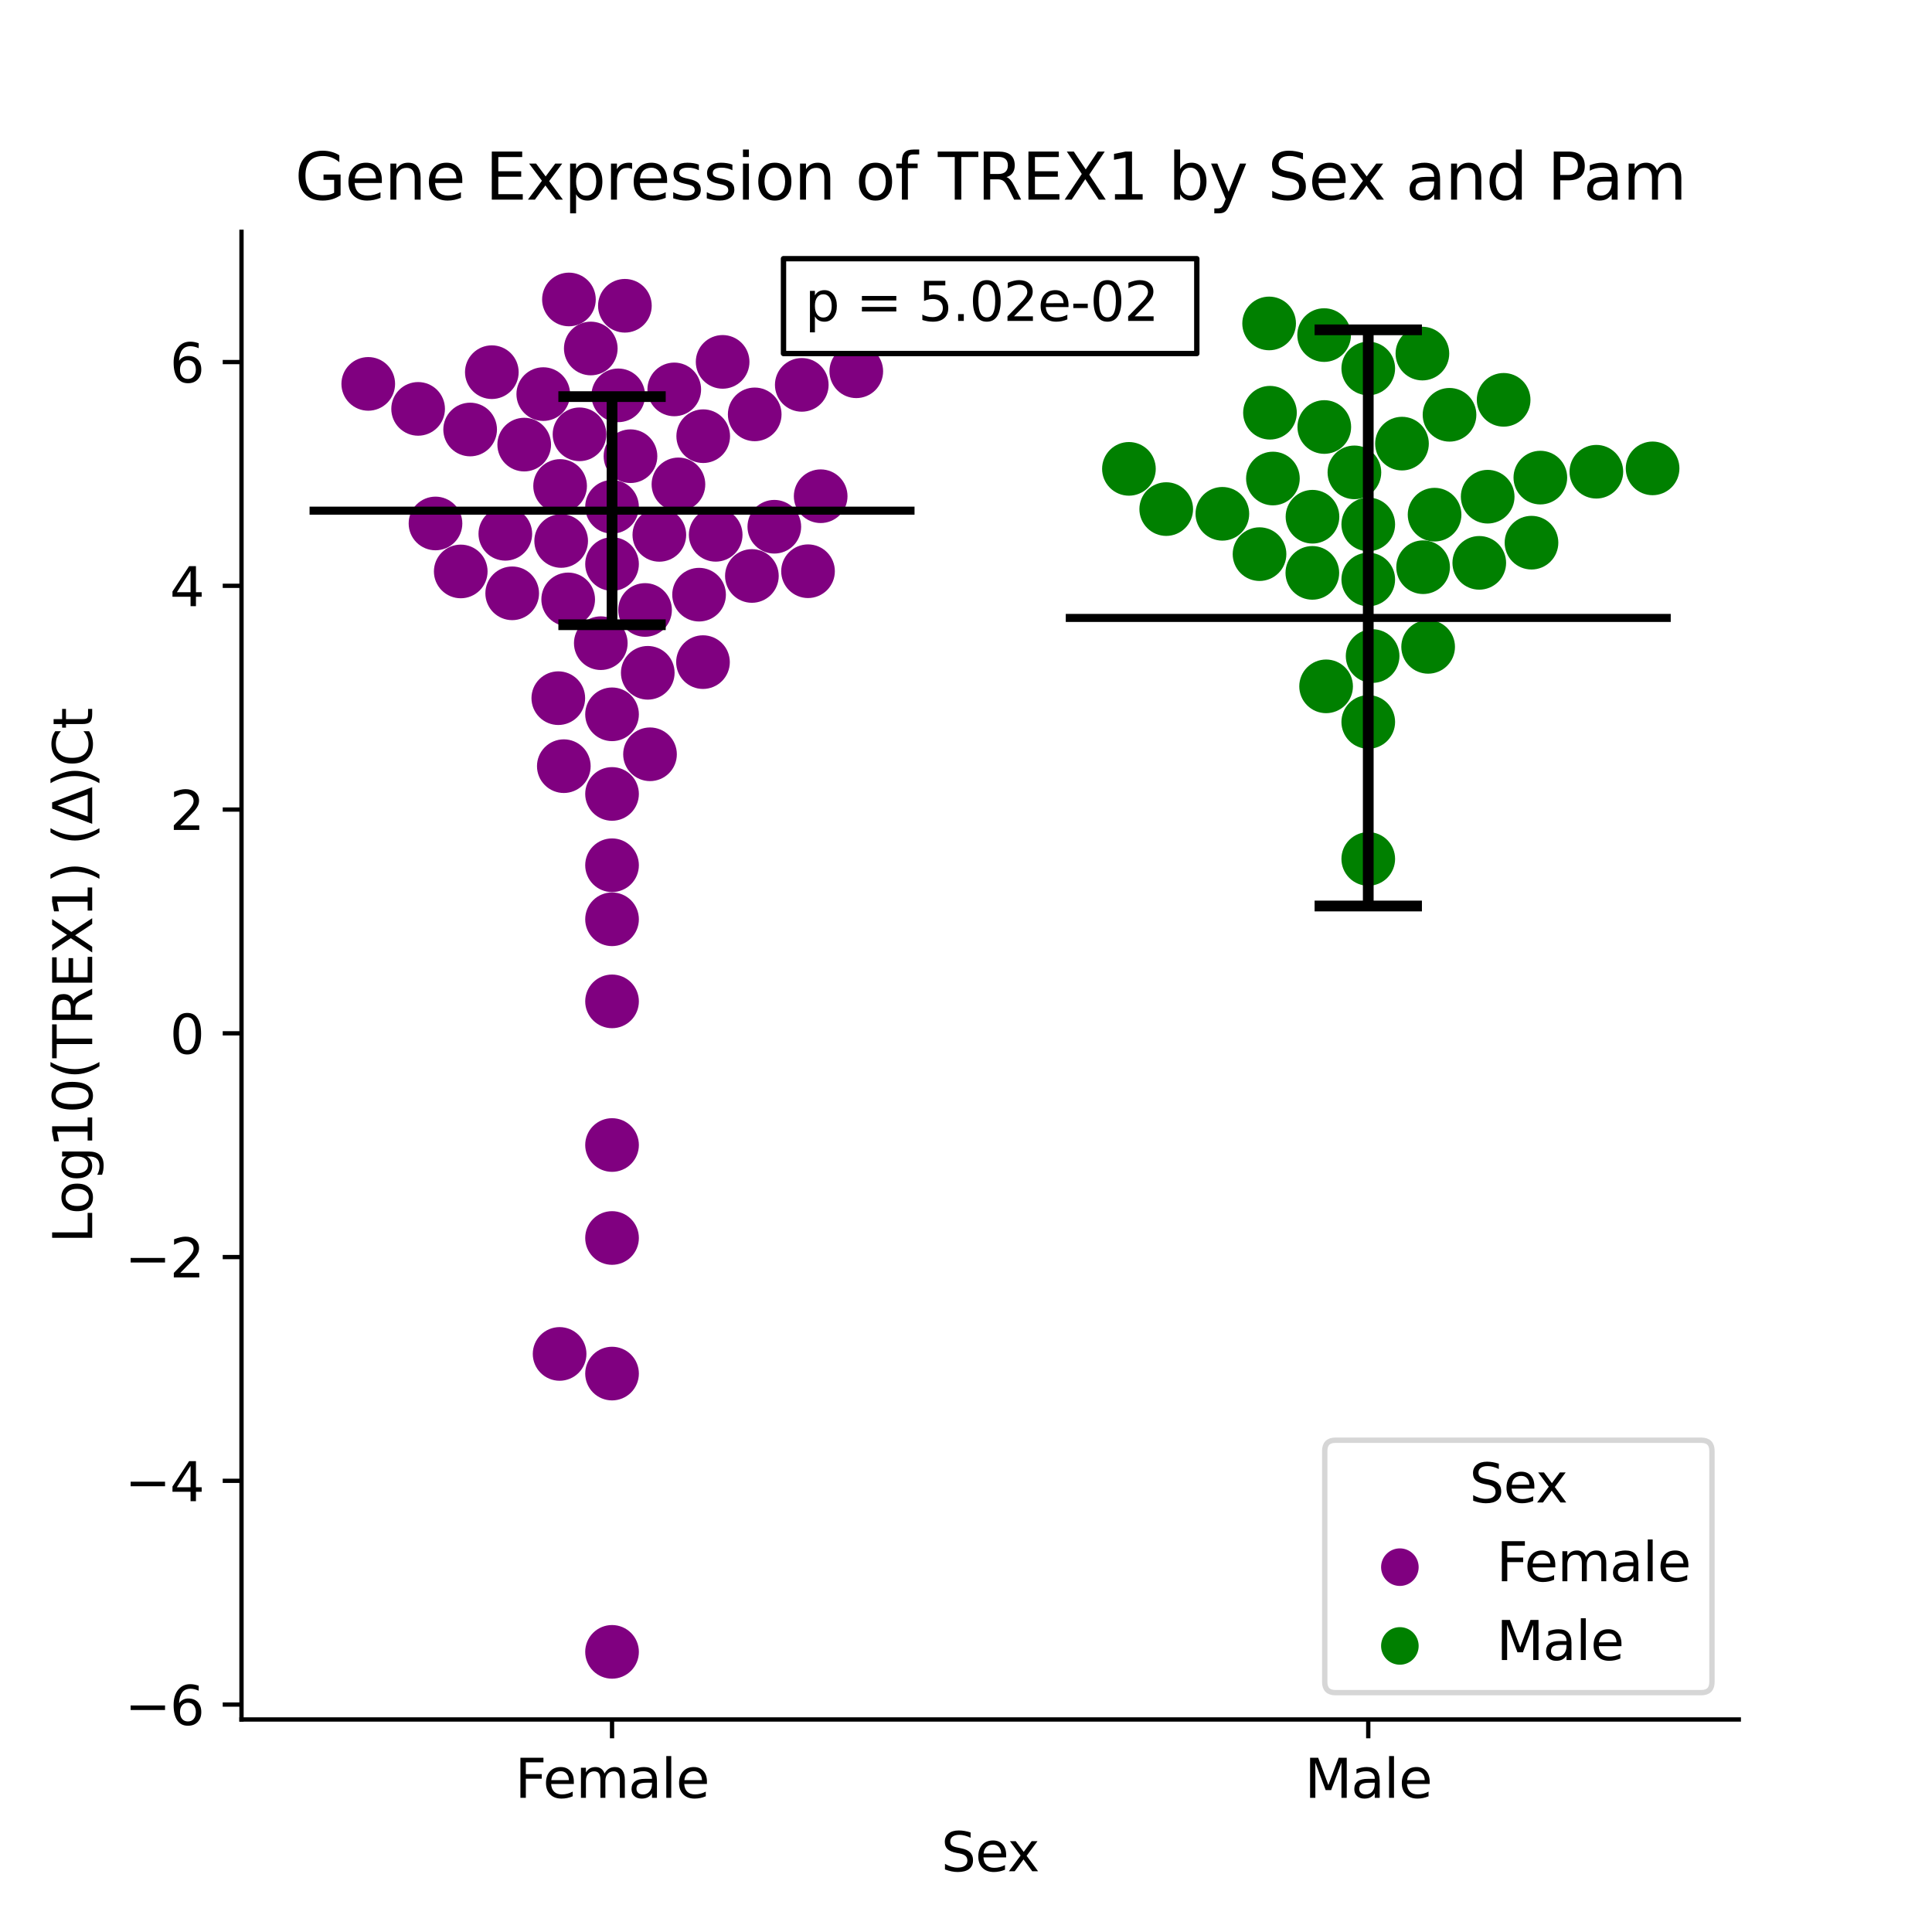 <?xml version="1.0" encoding="utf-8" standalone="no"?>
<!DOCTYPE svg PUBLIC "-//W3C//DTD SVG 1.1//EN"
  "http://www.w3.org/Graphics/SVG/1.1/DTD/svg11.dtd">
<svg xmlns:xlink="http://www.w3.org/1999/xlink" width="360pt" height="360pt" viewBox="0 0 360 360" xmlns="http://www.w3.org/2000/svg" version="1.1">
 <defs>
  <style type="text/css">*{stroke-linejoin: round; stroke-linecap: butt}</style>
 </defs>
 <g id="figure_1">
  <g id="patch_1">
   <path d="M 0 360 
L 360 360 
L 360 0 
L 0 0 
z
" style="fill: #ffffff"/>
  </g>
  <g id="axes_1">
   <g id="patch_2">
    <path d="M 45 320.4 
L 324 320.4 
L 324 43.2 
L 45 43.2 
z
" style="fill: #ffffff"/>
   </g>
   <g id="PathCollection_1">
    <defs>
     <path id="C0_0_049b14b89b" d="M 0 5 
C 1.326 5 2.598 4.473 3.536 3.536 
C 4.473 2.598 5 1.326 5 -0 
C 5 -1.326 4.473 -2.598 3.536 -3.536 
C 2.598 -4.473 1.326 -5 0 -5 
C -1.326 -5 -2.598 -4.473 -3.536 -3.536 
C -4.473 -2.598 -5 -1.326 -5 0 
C -5 1.326 -4.473 2.598 -3.536 3.536 
C -2.598 4.473 -1.326 5 0 5 
z
"/>
    </defs>
    <g clip-path="url(#p1015c677d9)">
     <use xlink:href="#C0_0_049b14b89b" x="117.482" y="85.006" style="fill: #800080"/>
    </g>
    <g clip-path="url(#p1015c677d9)">
     <use xlink:href="#C0_0_049b14b89b" x="114.045" y="171.294" style="fill: #800080"/>
    </g>
    <g clip-path="url(#p1015c677d9)">
     <use xlink:href="#C0_0_049b14b89b" x="126.417" y="90.258" style="fill: #800080"/>
    </g>
    <g clip-path="url(#p1015c677d9)">
     <use xlink:href="#C0_0_049b14b89b" x="140.629" y="77.215" style="fill: #800080"/>
    </g>
    <g clip-path="url(#p1015c677d9)">
     <use xlink:href="#C0_0_049b14b89b" x="130.992" y="123.377" style="fill: #800080"/>
    </g>
    <g clip-path="url(#p1015c677d9)">
     <use xlink:href="#C0_0_049b14b89b" x="150.563" y="106.439" style="fill: #800080"/>
    </g>
    <g clip-path="url(#p1015c677d9)">
     <use xlink:href="#C0_0_049b14b89b" x="114.045" y="255.947" style="fill: #800080"/>
    </g>
    <g clip-path="url(#p1015c677d9)">
     <use xlink:href="#C0_0_049b14b89b" x="114.045" y="133.102" style="fill: #800080"/>
    </g>
    <g clip-path="url(#p1015c677d9)">
     <use xlink:href="#C0_0_049b14b89b" x="114.045" y="94.436" style="fill: #800080"/>
    </g>
    <g clip-path="url(#p1015c677d9)">
     <use xlink:href="#C0_0_049b14b89b" x="85.853" y="106.48" style="fill: #800080"/>
    </g>
    <g clip-path="url(#p1015c677d9)">
     <use xlink:href="#C0_0_049b14b89b" x="104.275" y="252.285" style="fill: #800080"/>
    </g>
    <g clip-path="url(#p1015c677d9)">
     <use xlink:href="#C0_0_049b14b89b" x="140.104" y="107.324" style="fill: #800080"/>
    </g>
    <g clip-path="url(#p1015c677d9)">
     <use xlink:href="#C0_0_049b14b89b" x="107.985" y="80.929" style="fill: #800080"/>
    </g>
    <g clip-path="url(#p1015c677d9)">
     <use xlink:href="#C0_0_049b14b89b" x="159.556" y="69.182" style="fill: #800080"/>
    </g>
    <g clip-path="url(#p1015c677d9)">
     <use xlink:href="#C0_0_049b14b89b" x="94.16" y="99.467" style="fill: #800080"/>
    </g>
    <g clip-path="url(#p1015c677d9)">
     <use xlink:href="#C0_0_049b14b89b" x="105.06" y="142.765" style="fill: #800080"/>
    </g>
    <g clip-path="url(#p1015c677d9)">
     <use xlink:href="#C0_0_049b14b89b" x="115.203" y="73.667" style="fill: #800080"/>
    </g>
    <g clip-path="url(#p1015c677d9)">
     <use xlink:href="#C0_0_049b14b89b" x="149.399" y="71.716" style="fill: #800080"/>
    </g>
    <g clip-path="url(#p1015c677d9)">
     <use xlink:href="#C0_0_049b14b89b" x="110.084" y="64.936" style="fill: #800080"/>
    </g>
    <g clip-path="url(#p1015c677d9)">
     <use xlink:href="#C0_0_049b14b89b" x="125.639" y="72.561" style="fill: #800080"/>
    </g>
    <g clip-path="url(#p1015c677d9)">
     <use xlink:href="#C0_0_049b14b89b" x="106.013" y="55.8" style="fill: #800080"/>
    </g>
    <g clip-path="url(#p1015c677d9)">
     <use xlink:href="#C0_0_049b14b89b" x="105.873" y="111.69" style="fill: #800080"/>
    </g>
    <g clip-path="url(#p1015c677d9)">
     <use xlink:href="#C0_0_049b14b89b" x="91.646" y="69.35" style="fill: #800080"/>
    </g>
    <g clip-path="url(#p1015c677d9)">
     <use xlink:href="#C0_0_049b14b89b" x="101.23" y="73.435" style="fill: #800080"/>
    </g>
    <g clip-path="url(#p1015c677d9)">
     <use xlink:href="#C0_0_049b14b89b" x="68.619" y="71.532" style="fill: #800080"/>
    </g>
    <g clip-path="url(#p1015c677d9)">
     <use xlink:href="#C0_0_049b14b89b" x="104.566" y="100.803" style="fill: #800080"/>
    </g>
    <g clip-path="url(#p1015c677d9)">
     <use xlink:href="#C0_0_049b14b89b" x="95.441" y="110.556" style="fill: #800080"/>
    </g>
    <g clip-path="url(#p1015c677d9)">
     <use xlink:href="#C0_0_049b14b89b" x="122.858" y="99.666" style="fill: #800080"/>
    </g>
    <g clip-path="url(#p1015c677d9)">
     <use xlink:href="#C0_0_049b14b89b" x="77.911" y="76.189" style="fill: #800080"/>
    </g>
    <g clip-path="url(#p1015c677d9)">
     <use xlink:href="#C0_0_049b14b89b" x="131.034" y="81.277" style="fill: #800080"/>
    </g>
    <g clip-path="url(#p1015c677d9)">
     <use xlink:href="#C0_0_049b14b89b" x="133.358" y="99.656" style="fill: #800080"/>
    </g>
    <g clip-path="url(#p1015c677d9)">
     <use xlink:href="#C0_0_049b14b89b" x="97.68" y="82.846" style="fill: #800080"/>
    </g>
    <g clip-path="url(#p1015c677d9)">
     <use xlink:href="#C0_0_049b14b89b" x="111.949" y="119.846" style="fill: #800080"/>
    </g>
    <g clip-path="url(#p1015c677d9)">
     <use xlink:href="#C0_0_049b14b89b" x="152.921" y="92.465" style="fill: #800080"/>
    </g>
    <g clip-path="url(#p1015c677d9)">
     <use xlink:href="#C0_0_049b14b89b" x="87.604" y="80.033" style="fill: #800080"/>
    </g>
    <g clip-path="url(#p1015c677d9)">
     <use xlink:href="#C0_0_049b14b89b" x="114.045" y="161.225" style="fill: #800080"/>
    </g>
    <g clip-path="url(#p1015c677d9)">
     <use xlink:href="#C0_0_049b14b89b" x="120.702" y="125.368" style="fill: #800080"/>
    </g>
    <g clip-path="url(#p1015c677d9)">
     <use xlink:href="#C0_0_049b14b89b" x="81.148" y="97.54" style="fill: #800080"/>
    </g>
    <g clip-path="url(#p1015c677d9)">
     <use xlink:href="#C0_0_049b14b89b" x="104.032" y="130.094" style="fill: #800080"/>
    </g>
    <g clip-path="url(#p1015c677d9)">
     <use xlink:href="#C0_0_049b14b89b" x="114.045" y="105.103" style="fill: #800080"/>
    </g>
    <g clip-path="url(#p1015c677d9)">
     <use xlink:href="#C0_0_049b14b89b" x="114.045" y="186.591" style="fill: #800080"/>
    </g>
    <g clip-path="url(#p1015c677d9)">
     <use xlink:href="#C0_0_049b14b89b" x="144.283" y="98.15" style="fill: #800080"/>
    </g>
    <g clip-path="url(#p1015c677d9)">
     <use xlink:href="#C0_0_049b14b89b" x="121.12" y="140.55" style="fill: #800080"/>
    </g>
    <g clip-path="url(#p1015c677d9)">
     <use xlink:href="#C0_0_049b14b89b" x="114.045" y="230.682" style="fill: #800080"/>
    </g>
    <g clip-path="url(#p1015c677d9)">
     <use xlink:href="#C0_0_049b14b89b" x="104.368" y="90.555" style="fill: #800080"/>
    </g>
    <g clip-path="url(#p1015c677d9)">
     <use xlink:href="#C0_0_049b14b89b" x="134.652" y="67.431" style="fill: #800080"/>
    </g>
    <g clip-path="url(#p1015c677d9)">
     <use xlink:href="#C0_0_049b14b89b" x="130.262" y="110.808" style="fill: #800080"/>
    </g>
    <g clip-path="url(#p1015c677d9)">
     <use xlink:href="#C0_0_049b14b89b" x="114.045" y="307.8" style="fill: #800080"/>
    </g>
    <g clip-path="url(#p1015c677d9)">
     <use xlink:href="#C0_0_049b14b89b" x="120.197" y="113.658" style="fill: #800080"/>
    </g>
    <g clip-path="url(#p1015c677d9)">
     <use xlink:href="#C0_0_049b14b89b" x="116.44" y="56.976" style="fill: #800080"/>
    </g>
    <g clip-path="url(#p1015c677d9)">
     <use xlink:href="#C0_0_049b14b89b" x="114.045" y="213.358" style="fill: #800080"/>
    </g>
    <g clip-path="url(#p1015c677d9)">
     <use xlink:href="#C0_0_049b14b89b" x="114.045" y="147.939" style="fill: #800080"/>
    </g>
   </g>
   <g id="PathCollection_2">
    <defs>
     <path id="C1_0_6129c37daa" d="M 0 5 
C 1.326 5 2.598 4.473 3.536 3.536 
C 4.473 2.598 5 1.326 5 -0 
C 5 -1.326 4.473 -2.598 3.536 -3.536 
C 2.598 -4.473 1.326 -5 0 -5 
C -1.326 -5 -2.598 -4.473 -3.536 -3.536 
C -4.473 -2.598 -5 -1.326 -5 0 
C -5 1.326 -4.473 2.598 -3.536 3.536 
C -2.598 4.473 -1.326 5 0 5 
z
"/>
    </defs>
    <g clip-path="url(#p1015c677d9)">
     <use xlink:href="#C1_0_6129c37daa" x="254.955" y="68.658" style="fill: #008000"/>
    </g>
    <g clip-path="url(#p1015c677d9)">
     <use xlink:href="#C1_0_6129c37daa" x="247.1" y="127.891" style="fill: #008000"/>
    </g>
    <g clip-path="url(#p1015c677d9)">
     <use xlink:href="#C1_0_6129c37daa" x="244.562" y="96.285" style="fill: #008000"/>
    </g>
    <g clip-path="url(#p1015c677d9)">
     <use xlink:href="#C1_0_6129c37daa" x="252.374" y="88.019" style="fill: #008000"/>
    </g>
    <g clip-path="url(#p1015c677d9)">
     <use xlink:href="#C1_0_6129c37daa" x="246.763" y="79.567" style="fill: #008000"/>
    </g>
    <g clip-path="url(#p1015c677d9)">
     <use xlink:href="#C1_0_6129c37daa" x="275.641" y="104.88" style="fill: #008000"/>
    </g>
    <g clip-path="url(#p1015c677d9)">
     <use xlink:href="#C1_0_6129c37daa" x="217.309" y="94.861" style="fill: #008000"/>
    </g>
    <g clip-path="url(#p1015c677d9)">
     <use xlink:href="#C1_0_6129c37daa" x="287.022" y="88.996" style="fill: #008000"/>
    </g>
    <g clip-path="url(#p1015c677d9)">
     <use xlink:href="#C1_0_6129c37daa" x="254.955" y="134.528" style="fill: #008000"/>
    </g>
    <g clip-path="url(#p1015c677d9)">
     <use xlink:href="#C1_0_6129c37daa" x="261.24" y="82.663" style="fill: #008000"/>
    </g>
    <g clip-path="url(#p1015c677d9)">
     <use xlink:href="#C1_0_6129c37daa" x="237.189" y="89.166" style="fill: #008000"/>
    </g>
    <g clip-path="url(#p1015c677d9)">
     <use xlink:href="#C1_0_6129c37daa" x="285.371" y="101.12" style="fill: #008000"/>
    </g>
    <g clip-path="url(#p1015c677d9)">
     <use xlink:href="#C1_0_6129c37daa" x="234.695" y="103.256" style="fill: #008000"/>
    </g>
    <g clip-path="url(#p1015c677d9)">
     <use xlink:href="#C1_0_6129c37daa" x="254.955" y="160.049" style="fill: #008000"/>
    </g>
    <g clip-path="url(#p1015c677d9)">
     <use xlink:href="#C1_0_6129c37daa" x="246.733" y="62.438" style="fill: #008000"/>
    </g>
    <g clip-path="url(#p1015c677d9)">
     <use xlink:href="#C1_0_6129c37daa" x="307.938" y="87.275" style="fill: #008000"/>
    </g>
    <g clip-path="url(#p1015c677d9)">
     <use xlink:href="#C1_0_6129c37daa" x="210.359" y="87.365" style="fill: #008000"/>
    </g>
    <g clip-path="url(#p1015c677d9)">
     <use xlink:href="#C1_0_6129c37daa" x="236.642" y="76.906" style="fill: #008000"/>
    </g>
    <g clip-path="url(#p1015c677d9)">
     <use xlink:href="#C1_0_6129c37daa" x="227.769" y="95.741" style="fill: #008000"/>
    </g>
    <g clip-path="url(#p1015c677d9)">
     <use xlink:href="#C1_0_6129c37daa" x="236.483" y="60.269" style="fill: #008000"/>
    </g>
    <g clip-path="url(#p1015c677d9)">
     <use xlink:href="#C1_0_6129c37daa" x="277.208" y="92.552" style="fill: #008000"/>
    </g>
    <g clip-path="url(#p1015c677d9)">
     <use xlink:href="#C1_0_6129c37daa" x="255.768" y="122.247" style="fill: #008000"/>
    </g>
    <g clip-path="url(#p1015c677d9)">
     <use xlink:href="#C1_0_6129c37daa" x="270.097" y="77.292" style="fill: #008000"/>
    </g>
    <g clip-path="url(#p1015c677d9)">
     <use xlink:href="#C1_0_6129c37daa" x="266.113" y="120.533" style="fill: #008000"/>
    </g>
    <g clip-path="url(#p1015c677d9)">
     <use xlink:href="#C1_0_6129c37daa" x="254.955" y="107.98" style="fill: #008000"/>
    </g>
    <g clip-path="url(#p1015c677d9)">
     <use xlink:href="#C1_0_6129c37daa" x="254.955" y="97.713" style="fill: #008000"/>
    </g>
    <g clip-path="url(#p1015c677d9)">
     <use xlink:href="#C1_0_6129c37daa" x="267.313" y="95.9" style="fill: #008000"/>
    </g>
    <g clip-path="url(#p1015c677d9)">
     <use xlink:href="#C1_0_6129c37daa" x="265.176" y="105.69" style="fill: #008000"/>
    </g>
    <g clip-path="url(#p1015c677d9)">
     <use xlink:href="#C1_0_6129c37daa" x="244.535" y="106.747" style="fill: #008000"/>
    </g>
    <g clip-path="url(#p1015c677d9)">
     <use xlink:href="#C1_0_6129c37daa" x="280.181" y="74.503" style="fill: #008000"/>
    </g>
    <g clip-path="url(#p1015c677d9)">
     <use xlink:href="#C1_0_6129c37daa" x="297.458" y="87.9" style="fill: #008000"/>
    </g>
    <g clip-path="url(#p1015c677d9)">
     <use xlink:href="#C1_0_6129c37daa" x="265.043" y="65.886" style="fill: #008000"/>
    </g>
   </g>
   <g id="PathCollection_3"/>
   <g id="PathCollection_4"/>
   <g id="matplotlib.axis_1">
    <g id="xtick_1">
     <g id="line2d_1">
      <defs>
       <path id="m38907ca9ff" d="M 0 0 
L 0 3.5 
" style="stroke: #000000; stroke-width: 0.8"/>
      </defs>
      <g>
       <use xlink:href="#m38907ca9ff" x="114.045" y="320.4" style="stroke: #000000; stroke-width: 0.8"/>
      </g>
     </g>
     <g id="text_1">
      <!-- Female -->
      <g transform="translate(95.968 334.998) scale(0.1 -0.1)">
       <defs>
        <path id="DejaVuSans-46" d="M 628 4666 
L 3309 4666 
L 3309 4134 
L 1259 4134 
L 1259 2759 
L 3109 2759 
L 3109 2228 
L 1259 2228 
L 1259 0 
L 628 0 
L 628 4666 
z
" transform="scale(0.016)"/>
        <path id="DejaVuSans-65" d="M 3597 1894 
L 3597 1613 
L 953 1613 
Q 991 1019 1311 708 
Q 1631 397 2203 397 
Q 2534 397 2845 478 
Q 3156 559 3463 722 
L 3463 178 
Q 3153 47 2828 -22 
Q 2503 -91 2169 -91 
Q 1331 -91 842 396 
Q 353 884 353 1716 
Q 353 2575 817 3079 
Q 1281 3584 2069 3584 
Q 2775 3584 3186 3129 
Q 3597 2675 3597 1894 
z
M 3022 2063 
Q 3016 2534 2758 2815 
Q 2500 3097 2075 3097 
Q 1594 3097 1305 2825 
Q 1016 2553 972 2059 
L 3022 2063 
z
" transform="scale(0.016)"/>
        <path id="DejaVuSans-6d" d="M 3328 2828 
Q 3544 3216 3844 3400 
Q 4144 3584 4550 3584 
Q 5097 3584 5394 3201 
Q 5691 2819 5691 2113 
L 5691 0 
L 5113 0 
L 5113 2094 
Q 5113 2597 4934 2840 
Q 4756 3084 4391 3084 
Q 3944 3084 3684 2787 
Q 3425 2491 3425 1978 
L 3425 0 
L 2847 0 
L 2847 2094 
Q 2847 2600 2669 2842 
Q 2491 3084 2119 3084 
Q 1678 3084 1418 2786 
Q 1159 2488 1159 1978 
L 1159 0 
L 581 0 
L 581 3500 
L 1159 3500 
L 1159 2956 
Q 1356 3278 1631 3431 
Q 1906 3584 2284 3584 
Q 2666 3584 2933 3390 
Q 3200 3197 3328 2828 
z
" transform="scale(0.016)"/>
        <path id="DejaVuSans-61" d="M 2194 1759 
Q 1497 1759 1228 1600 
Q 959 1441 959 1056 
Q 959 750 1161 570 
Q 1363 391 1709 391 
Q 2188 391 2477 730 
Q 2766 1069 2766 1631 
L 2766 1759 
L 2194 1759 
z
M 3341 1997 
L 3341 0 
L 2766 0 
L 2766 531 
Q 2569 213 2275 61 
Q 1981 -91 1556 -91 
Q 1019 -91 701 211 
Q 384 513 384 1019 
Q 384 1609 779 1909 
Q 1175 2209 1959 2209 
L 2766 2209 
L 2766 2266 
Q 2766 2663 2505 2880 
Q 2244 3097 1772 3097 
Q 1472 3097 1187 3025 
Q 903 2953 641 2809 
L 641 3341 
Q 956 3463 1253 3523 
Q 1550 3584 1831 3584 
Q 2591 3584 2966 3190 
Q 3341 2797 3341 1997 
z
" transform="scale(0.016)"/>
        <path id="DejaVuSans-6c" d="M 603 4863 
L 1178 4863 
L 1178 0 
L 603 0 
L 603 4863 
z
" transform="scale(0.016)"/>
       </defs>
       <use xlink:href="#DejaVuSans-46"/>
       <use xlink:href="#DejaVuSans-65" x="52.02"/>
       <use xlink:href="#DejaVuSans-6d" x="113.543"/>
       <use xlink:href="#DejaVuSans-61" x="210.955"/>
       <use xlink:href="#DejaVuSans-6c" x="272.234"/>
       <use xlink:href="#DejaVuSans-65" x="300.018"/>
      </g>
     </g>
    </g>
    <g id="xtick_2">
     <g id="line2d_2">
      <g>
       <use xlink:href="#m38907ca9ff" x="254.955" y="320.4" style="stroke: #000000; stroke-width: 0.8"/>
      </g>
     </g>
     <g id="text_2">
      <!-- Male -->
      <g transform="translate(243.111 334.998) scale(0.1 -0.1)">
       <defs>
        <path id="DejaVuSans-4d" d="M 628 4666 
L 1569 4666 
L 2759 1491 
L 3956 4666 
L 4897 4666 
L 4897 0 
L 4281 0 
L 4281 4097 
L 3078 897 
L 2444 897 
L 1241 4097 
L 1241 0 
L 628 0 
L 628 4666 
z
" transform="scale(0.016)"/>
       </defs>
       <use xlink:href="#DejaVuSans-4d"/>
       <use xlink:href="#DejaVuSans-61" x="86.279"/>
       <use xlink:href="#DejaVuSans-6c" x="147.559"/>
       <use xlink:href="#DejaVuSans-65" x="175.342"/>
      </g>
     </g>
    </g>
    <g id="text_3">
     <!-- Sex -->
     <g transform="translate(175.377 348.677) scale(0.1 -0.1)">
      <defs>
       <path id="DejaVuSans-53" d="M 3425 4513 
L 3425 3897 
Q 3066 4069 2747 4153 
Q 2428 4238 2131 4238 
Q 1616 4238 1336 4038 
Q 1056 3838 1056 3469 
Q 1056 3159 1242 3001 
Q 1428 2844 1947 2747 
L 2328 2669 
Q 3034 2534 3370 2195 
Q 3706 1856 3706 1288 
Q 3706 609 3251 259 
Q 2797 -91 1919 -91 
Q 1588 -91 1214 -16 
Q 841 59 441 206 
L 441 856 
Q 825 641 1194 531 
Q 1563 422 1919 422 
Q 2459 422 2753 634 
Q 3047 847 3047 1241 
Q 3047 1584 2836 1778 
Q 2625 1972 2144 2069 
L 1759 2144 
Q 1053 2284 737 2584 
Q 422 2884 422 3419 
Q 422 4038 858 4394 
Q 1294 4750 2059 4750 
Q 2388 4750 2728 4690 
Q 3069 4631 3425 4513 
z
" transform="scale(0.016)"/>
       <path id="DejaVuSans-78" d="M 3513 3500 
L 2247 1797 
L 3578 0 
L 2900 0 
L 1881 1375 
L 863 0 
L 184 0 
L 1544 1831 
L 300 3500 
L 978 3500 
L 1906 2253 
L 2834 3500 
L 3513 3500 
z
" transform="scale(0.016)"/>
      </defs>
      <use xlink:href="#DejaVuSans-53"/>
      <use xlink:href="#DejaVuSans-65" x="63.477"/>
      <use xlink:href="#DejaVuSans-78" x="123.25"/>
     </g>
    </g>
   </g>
   <g id="matplotlib.axis_2">
    <g id="ytick_1">
     <g id="line2d_3">
      <defs>
       <path id="m901963f8d1" d="M 0 0 
L -3.5 0 
" style="stroke: #000000; stroke-width: 0.8"/>
      </defs>
      <g>
       <use xlink:href="#m901963f8d1" x="45" y="317.621" style="stroke: #000000; stroke-width: 0.8"/>
      </g>
     </g>
     <g id="text_4">
      <!-- −6 -->
      <g transform="translate(23.258 321.421) scale(0.1 -0.1)">
       <defs>
        <path id="DejaVuSans-2212" d="M 678 2272 
L 4684 2272 
L 4684 1741 
L 678 1741 
L 678 2272 
z
" transform="scale(0.016)"/>
        <path id="DejaVuSans-36" d="M 2113 2584 
Q 1688 2584 1439 2293 
Q 1191 2003 1191 1497 
Q 1191 994 1439 701 
Q 1688 409 2113 409 
Q 2538 409 2786 701 
Q 3034 994 3034 1497 
Q 3034 2003 2786 2293 
Q 2538 2584 2113 2584 
z
M 3366 4563 
L 3366 3988 
Q 3128 4100 2886 4159 
Q 2644 4219 2406 4219 
Q 1781 4219 1451 3797 
Q 1122 3375 1075 2522 
Q 1259 2794 1537 2939 
Q 1816 3084 2150 3084 
Q 2853 3084 3261 2657 
Q 3669 2231 3669 1497 
Q 3669 778 3244 343 
Q 2819 -91 2113 -91 
Q 1303 -91 875 529 
Q 447 1150 447 2328 
Q 447 3434 972 4092 
Q 1497 4750 2381 4750 
Q 2619 4750 2861 4703 
Q 3103 4656 3366 4563 
z
" transform="scale(0.016)"/>
       </defs>
       <use xlink:href="#DejaVuSans-2212"/>
       <use xlink:href="#DejaVuSans-36" x="83.789"/>
      </g>
     </g>
    </g>
    <g id="ytick_2">
     <g id="line2d_4">
      <g>
       <use xlink:href="#m901963f8d1" x="45" y="275.929" style="stroke: #000000; stroke-width: 0.8"/>
      </g>
     </g>
     <g id="text_5">
      <!-- −4 -->
      <g transform="translate(23.258 279.728) scale(0.1 -0.1)">
       <defs>
        <path id="DejaVuSans-34" d="M 2419 4116 
L 825 1625 
L 2419 1625 
L 2419 4116 
z
M 2253 4666 
L 3047 4666 
L 3047 1625 
L 3713 1625 
L 3713 1100 
L 3047 1100 
L 3047 0 
L 2419 0 
L 2419 1100 
L 313 1100 
L 313 1709 
L 2253 4666 
z
" transform="scale(0.016)"/>
       </defs>
       <use xlink:href="#DejaVuSans-2212"/>
       <use xlink:href="#DejaVuSans-34" x="83.789"/>
      </g>
     </g>
    </g>
    <g id="ytick_3">
     <g id="line2d_5">
      <g>
       <use xlink:href="#m901963f8d1" x="45" y="234.236" style="stroke: #000000; stroke-width: 0.8"/>
      </g>
     </g>
     <g id="text_6">
      <!-- −2 -->
      <g transform="translate(23.258 238.035) scale(0.1 -0.1)">
       <defs>
        <path id="DejaVuSans-32" d="M 1228 531 
L 3431 531 
L 3431 0 
L 469 0 
L 469 531 
Q 828 903 1448 1529 
Q 2069 2156 2228 2338 
Q 2531 2678 2651 2914 
Q 2772 3150 2772 3378 
Q 2772 3750 2511 3984 
Q 2250 4219 1831 4219 
Q 1534 4219 1204 4116 
Q 875 4013 500 3803 
L 500 4441 
Q 881 4594 1212 4672 
Q 1544 4750 1819 4750 
Q 2544 4750 2975 4387 
Q 3406 4025 3406 3419 
Q 3406 3131 3298 2873 
Q 3191 2616 2906 2266 
Q 2828 2175 2409 1742 
Q 1991 1309 1228 531 
z
" transform="scale(0.016)"/>
       </defs>
       <use xlink:href="#DejaVuSans-2212"/>
       <use xlink:href="#DejaVuSans-32" x="83.789"/>
      </g>
     </g>
    </g>
    <g id="ytick_4">
     <g id="line2d_6">
      <g>
       <use xlink:href="#m901963f8d1" x="45" y="192.543" style="stroke: #000000; stroke-width: 0.8"/>
      </g>
     </g>
     <g id="text_7">
      <!-- 0 -->
      <g transform="translate(31.637 196.342) scale(0.1 -0.1)">
       <defs>
        <path id="DejaVuSans-30" d="M 2034 4250 
Q 1547 4250 1301 3770 
Q 1056 3291 1056 2328 
Q 1056 1369 1301 889 
Q 1547 409 2034 409 
Q 2525 409 2770 889 
Q 3016 1369 3016 2328 
Q 3016 3291 2770 3770 
Q 2525 4250 2034 4250 
z
M 2034 4750 
Q 2819 4750 3233 4129 
Q 3647 3509 3647 2328 
Q 3647 1150 3233 529 
Q 2819 -91 2034 -91 
Q 1250 -91 836 529 
Q 422 1150 422 2328 
Q 422 3509 836 4129 
Q 1250 4750 2034 4750 
z
" transform="scale(0.016)"/>
       </defs>
       <use xlink:href="#DejaVuSans-30"/>
      </g>
     </g>
    </g>
    <g id="ytick_5">
     <g id="line2d_7">
      <g>
       <use xlink:href="#m901963f8d1" x="45" y="150.85" style="stroke: #000000; stroke-width: 0.8"/>
      </g>
     </g>
     <g id="text_8">
      <!-- 2 -->
      <g transform="translate(31.637 154.649) scale(0.1 -0.1)">
       <use xlink:href="#DejaVuSans-32"/>
      </g>
     </g>
    </g>
    <g id="ytick_6">
     <g id="line2d_8">
      <g>
       <use xlink:href="#m901963f8d1" x="45" y="109.157" style="stroke: #000000; stroke-width: 0.8"/>
      </g>
     </g>
     <g id="text_9">
      <!-- 4 -->
      <g transform="translate(31.637 112.956) scale(0.1 -0.1)">
       <use xlink:href="#DejaVuSans-34"/>
      </g>
     </g>
    </g>
    <g id="ytick_7">
     <g id="line2d_9">
      <g>
       <use xlink:href="#m901963f8d1" x="45" y="67.464" style="stroke: #000000; stroke-width: 0.8"/>
      </g>
     </g>
     <g id="text_10">
      <!-- 6 -->
      <g transform="translate(31.637 71.263) scale(0.1 -0.1)">
       <use xlink:href="#DejaVuSans-36"/>
      </g>
     </g>
    </g>
    <g id="text_11">
     <!-- Log10(TREX1) (Δ)Ct -->
     <g transform="translate(17.178 231.652) rotate(-90) scale(0.1 -0.1)">
      <defs>
       <path id="DejaVuSans-4c" d="M 628 4666 
L 1259 4666 
L 1259 531 
L 3531 531 
L 3531 0 
L 628 0 
L 628 4666 
z
" transform="scale(0.016)"/>
       <path id="DejaVuSans-6f" d="M 1959 3097 
Q 1497 3097 1228 2736 
Q 959 2375 959 1747 
Q 959 1119 1226 758 
Q 1494 397 1959 397 
Q 2419 397 2687 759 
Q 2956 1122 2956 1747 
Q 2956 2369 2687 2733 
Q 2419 3097 1959 3097 
z
M 1959 3584 
Q 2709 3584 3137 3096 
Q 3566 2609 3566 1747 
Q 3566 888 3137 398 
Q 2709 -91 1959 -91 
Q 1206 -91 779 398 
Q 353 888 353 1747 
Q 353 2609 779 3096 
Q 1206 3584 1959 3584 
z
" transform="scale(0.016)"/>
       <path id="DejaVuSans-67" d="M 2906 1791 
Q 2906 2416 2648 2759 
Q 2391 3103 1925 3103 
Q 1463 3103 1205 2759 
Q 947 2416 947 1791 
Q 947 1169 1205 825 
Q 1463 481 1925 481 
Q 2391 481 2648 825 
Q 2906 1169 2906 1791 
z
M 3481 434 
Q 3481 -459 3084 -895 
Q 2688 -1331 1869 -1331 
Q 1566 -1331 1297 -1286 
Q 1028 -1241 775 -1147 
L 775 -588 
Q 1028 -725 1275 -790 
Q 1522 -856 1778 -856 
Q 2344 -856 2625 -561 
Q 2906 -266 2906 331 
L 2906 616 
Q 2728 306 2450 153 
Q 2172 0 1784 0 
Q 1141 0 747 490 
Q 353 981 353 1791 
Q 353 2603 747 3093 
Q 1141 3584 1784 3584 
Q 2172 3584 2450 3431 
Q 2728 3278 2906 2969 
L 2906 3500 
L 3481 3500 
L 3481 434 
z
" transform="scale(0.016)"/>
       <path id="DejaVuSans-31" d="M 794 531 
L 1825 531 
L 1825 4091 
L 703 3866 
L 703 4441 
L 1819 4666 
L 2450 4666 
L 2450 531 
L 3481 531 
L 3481 0 
L 794 0 
L 794 531 
z
" transform="scale(0.016)"/>
       <path id="DejaVuSans-28" d="M 1984 4856 
Q 1566 4138 1362 3434 
Q 1159 2731 1159 2009 
Q 1159 1288 1364 580 
Q 1569 -128 1984 -844 
L 1484 -844 
Q 1016 -109 783 600 
Q 550 1309 550 2009 
Q 550 2706 781 3412 
Q 1013 4119 1484 4856 
L 1984 4856 
z
" transform="scale(0.016)"/>
       <path id="DejaVuSans-54" d="M -19 4666 
L 3928 4666 
L 3928 4134 
L 2272 4134 
L 2272 0 
L 1638 0 
L 1638 4134 
L -19 4134 
L -19 4666 
z
" transform="scale(0.016)"/>
       <path id="DejaVuSans-52" d="M 2841 2188 
Q 3044 2119 3236 1894 
Q 3428 1669 3622 1275 
L 4263 0 
L 3584 0 
L 2988 1197 
Q 2756 1666 2539 1819 
Q 2322 1972 1947 1972 
L 1259 1972 
L 1259 0 
L 628 0 
L 628 4666 
L 2053 4666 
Q 2853 4666 3247 4331 
Q 3641 3997 3641 3322 
Q 3641 2881 3436 2590 
Q 3231 2300 2841 2188 
z
M 1259 4147 
L 1259 2491 
L 2053 2491 
Q 2509 2491 2742 2702 
Q 2975 2913 2975 3322 
Q 2975 3731 2742 3939 
Q 2509 4147 2053 4147 
L 1259 4147 
z
" transform="scale(0.016)"/>
       <path id="DejaVuSans-45" d="M 628 4666 
L 3578 4666 
L 3578 4134 
L 1259 4134 
L 1259 2753 
L 3481 2753 
L 3481 2222 
L 1259 2222 
L 1259 531 
L 3634 531 
L 3634 0 
L 628 0 
L 628 4666 
z
" transform="scale(0.016)"/>
       <path id="DejaVuSans-58" d="M 403 4666 
L 1081 4666 
L 2241 2931 
L 3406 4666 
L 4084 4666 
L 2584 2425 
L 4184 0 
L 3506 0 
L 2194 1984 
L 872 0 
L 191 0 
L 1856 2491 
L 403 4666 
z
" transform="scale(0.016)"/>
       <path id="DejaVuSans-29" d="M 513 4856 
L 1013 4856 
Q 1481 4119 1714 3412 
Q 1947 2706 1947 2009 
Q 1947 1309 1714 600 
Q 1481 -109 1013 -844 
L 513 -844 
Q 928 -128 1133 580 
Q 1338 1288 1338 2009 
Q 1338 2731 1133 3434 
Q 928 4138 513 4856 
z
" transform="scale(0.016)"/>
       <path id="DejaVuSans-20" transform="scale(0.016)"/>
       <path id="DejaVuSans-394" d="M 2188 4044 
L 906 525 
L 3472 525 
L 2188 4044 
z
M 50 0 
L 1831 4666 
L 2547 4666 
L 4325 0 
L 50 0 
z
" transform="scale(0.016)"/>
       <path id="DejaVuSans-43" d="M 4122 4306 
L 4122 3641 
Q 3803 3938 3442 4084 
Q 3081 4231 2675 4231 
Q 1875 4231 1450 3742 
Q 1025 3253 1025 2328 
Q 1025 1406 1450 917 
Q 1875 428 2675 428 
Q 3081 428 3442 575 
Q 3803 722 4122 1019 
L 4122 359 
Q 3791 134 3420 21 
Q 3050 -91 2638 -91 
Q 1578 -91 968 557 
Q 359 1206 359 2328 
Q 359 3453 968 4101 
Q 1578 4750 2638 4750 
Q 3056 4750 3426 4639 
Q 3797 4528 4122 4306 
z
" transform="scale(0.016)"/>
       <path id="DejaVuSans-74" d="M 1172 4494 
L 1172 3500 
L 2356 3500 
L 2356 3053 
L 1172 3053 
L 1172 1153 
Q 1172 725 1289 603 
Q 1406 481 1766 481 
L 2356 481 
L 2356 0 
L 1766 0 
Q 1100 0 847 248 
Q 594 497 594 1153 
L 594 3053 
L 172 3053 
L 172 3500 
L 594 3500 
L 594 4494 
L 1172 4494 
z
" transform="scale(0.016)"/>
      </defs>
      <use xlink:href="#DejaVuSans-4c"/>
      <use xlink:href="#DejaVuSans-6f" x="53.963"/>
      <use xlink:href="#DejaVuSans-67" x="115.145"/>
      <use xlink:href="#DejaVuSans-31" x="178.621"/>
      <use xlink:href="#DejaVuSans-30" x="242.244"/>
      <use xlink:href="#DejaVuSans-28" x="305.867"/>
      <use xlink:href="#DejaVuSans-54" x="344.881"/>
      <use xlink:href="#DejaVuSans-52" x="405.965"/>
      <use xlink:href="#DejaVuSans-45" x="475.447"/>
      <use xlink:href="#DejaVuSans-58" x="538.631"/>
      <use xlink:href="#DejaVuSans-31" x="607.137"/>
      <use xlink:href="#DejaVuSans-29" x="670.76"/>
      <use xlink:href="#DejaVuSans-20" x="709.773"/>
      <use xlink:href="#DejaVuSans-28" x="741.561"/>
      <use xlink:href="#DejaVuSans-394" x="780.574"/>
      <use xlink:href="#DejaVuSans-29" x="848.982"/>
      <use xlink:href="#DejaVuSans-43" x="887.996"/>
      <use xlink:href="#DejaVuSans-74" x="957.82"/>
     </g>
    </g>
   </g>
   <g id="LineCollection_1">
    <path d="M 114.045 116.407 
L 114.045 73.898 
" clip-path="url(#p1015c677d9)" style="fill: none; stroke: #000000; stroke-width: 2"/>
   </g>
   <g id="line2d_10">
    <defs>
     <path id="mc52806d767" d="M 10 0 
L -10 -0 
" style="stroke: #000000; stroke-width: 2"/>
    </defs>
    <g clip-path="url(#p1015c677d9)">
     <use xlink:href="#mc52806d767" x="114.045" y="116.407" style="stroke: #000000; stroke-width: 2"/>
    </g>
   </g>
   <g id="line2d_11">
    <g clip-path="url(#p1015c677d9)">
     <use xlink:href="#mc52806d767" x="114.045" y="73.898" style="stroke: #000000; stroke-width: 2"/>
    </g>
   </g>
   <g id="LineCollection_2">
    <path d="M 254.955 168.822 
L 254.955 61.461 
" clip-path="url(#p1015c677d9)" style="fill: none; stroke: #000000; stroke-width: 2"/>
   </g>
   <g id="line2d_12">
    <g clip-path="url(#p1015c677d9)">
     <use xlink:href="#mc52806d767" x="254.955" y="168.822" style="stroke: #000000; stroke-width: 2"/>
    </g>
   </g>
   <g id="line2d_13">
    <g clip-path="url(#p1015c677d9)">
     <use xlink:href="#mc52806d767" x="254.955" y="61.461" style="stroke: #000000; stroke-width: 2"/>
    </g>
   </g>
   <g id="LineCollection_3">
    <path d="M 57.682 95.152 
L 170.409 95.152 
" clip-path="url(#p1015c677d9)" style="fill: none; stroke: #000000; stroke-width: 1.5"/>
   </g>
   <g id="LineCollection_4">
    <path d="M 198.591 115.142 
L 311.318 115.142 
" clip-path="url(#p1015c677d9)" style="fill: none; stroke: #000000; stroke-width: 1.5"/>
   </g>
   <g id="patch_3">
    <path d="M 45 320.4 
L 45 43.2 
" style="fill: none; stroke: #000000; stroke-width: 0.8; stroke-linejoin: miter; stroke-linecap: square"/>
   </g>
   <g id="patch_4">
    <path d="M 45 320.4 
L 324 320.4 
" style="fill: none; stroke: #000000; stroke-width: 0.8; stroke-linejoin: miter; stroke-linecap: square"/>
   </g>
   <g id="text_12">
    <!-- Gene Expression of TREX1 by Sex and Pam -->
    <g transform="translate(54.949 37.2) scale(0.12 -0.12)">
     <defs>
      <path id="DejaVuSans-47" d="M 3809 666 
L 3809 1919 
L 2778 1919 
L 2778 2438 
L 4434 2438 
L 4434 434 
Q 4069 175 3628 42 
Q 3188 -91 2688 -91 
Q 1594 -91 976 548 
Q 359 1188 359 2328 
Q 359 3472 976 4111 
Q 1594 4750 2688 4750 
Q 3144 4750 3555 4637 
Q 3966 4525 4313 4306 
L 4313 3634 
Q 3963 3931 3569 4081 
Q 3175 4231 2741 4231 
Q 1884 4231 1454 3753 
Q 1025 3275 1025 2328 
Q 1025 1384 1454 906 
Q 1884 428 2741 428 
Q 3075 428 3337 486 
Q 3600 544 3809 666 
z
" transform="scale(0.016)"/>
      <path id="DejaVuSans-6e" d="M 3513 2113 
L 3513 0 
L 2938 0 
L 2938 2094 
Q 2938 2591 2744 2837 
Q 2550 3084 2163 3084 
Q 1697 3084 1428 2787 
Q 1159 2491 1159 1978 
L 1159 0 
L 581 0 
L 581 3500 
L 1159 3500 
L 1159 2956 
Q 1366 3272 1645 3428 
Q 1925 3584 2291 3584 
Q 2894 3584 3203 3211 
Q 3513 2838 3513 2113 
z
" transform="scale(0.016)"/>
      <path id="DejaVuSans-70" d="M 1159 525 
L 1159 -1331 
L 581 -1331 
L 581 3500 
L 1159 3500 
L 1159 2969 
Q 1341 3281 1617 3432 
Q 1894 3584 2278 3584 
Q 2916 3584 3314 3078 
Q 3713 2572 3713 1747 
Q 3713 922 3314 415 
Q 2916 -91 2278 -91 
Q 1894 -91 1617 61 
Q 1341 213 1159 525 
z
M 3116 1747 
Q 3116 2381 2855 2742 
Q 2594 3103 2138 3103 
Q 1681 3103 1420 2742 
Q 1159 2381 1159 1747 
Q 1159 1113 1420 752 
Q 1681 391 2138 391 
Q 2594 391 2855 752 
Q 3116 1113 3116 1747 
z
" transform="scale(0.016)"/>
      <path id="DejaVuSans-72" d="M 2631 2963 
Q 2534 3019 2420 3045 
Q 2306 3072 2169 3072 
Q 1681 3072 1420 2755 
Q 1159 2438 1159 1844 
L 1159 0 
L 581 0 
L 581 3500 
L 1159 3500 
L 1159 2956 
Q 1341 3275 1631 3429 
Q 1922 3584 2338 3584 
Q 2397 3584 2469 3576 
Q 2541 3569 2628 3553 
L 2631 2963 
z
" transform="scale(0.016)"/>
      <path id="DejaVuSans-73" d="M 2834 3397 
L 2834 2853 
Q 2591 2978 2328 3040 
Q 2066 3103 1784 3103 
Q 1356 3103 1142 2972 
Q 928 2841 928 2578 
Q 928 2378 1081 2264 
Q 1234 2150 1697 2047 
L 1894 2003 
Q 2506 1872 2764 1633 
Q 3022 1394 3022 966 
Q 3022 478 2636 193 
Q 2250 -91 1575 -91 
Q 1294 -91 989 -36 
Q 684 19 347 128 
L 347 722 
Q 666 556 975 473 
Q 1284 391 1588 391 
Q 1994 391 2212 530 
Q 2431 669 2431 922 
Q 2431 1156 2273 1281 
Q 2116 1406 1581 1522 
L 1381 1569 
Q 847 1681 609 1914 
Q 372 2147 372 2553 
Q 372 3047 722 3315 
Q 1072 3584 1716 3584 
Q 2034 3584 2315 3537 
Q 2597 3491 2834 3397 
z
" transform="scale(0.016)"/>
      <path id="DejaVuSans-69" d="M 603 3500 
L 1178 3500 
L 1178 0 
L 603 0 
L 603 3500 
z
M 603 4863 
L 1178 4863 
L 1178 4134 
L 603 4134 
L 603 4863 
z
" transform="scale(0.016)"/>
      <path id="DejaVuSans-66" d="M 2375 4863 
L 2375 4384 
L 1825 4384 
Q 1516 4384 1395 4259 
Q 1275 4134 1275 3809 
L 1275 3500 
L 2222 3500 
L 2222 3053 
L 1275 3053 
L 1275 0 
L 697 0 
L 697 3053 
L 147 3053 
L 147 3500 
L 697 3500 
L 697 3744 
Q 697 4328 969 4595 
Q 1241 4863 1831 4863 
L 2375 4863 
z
" transform="scale(0.016)"/>
      <path id="DejaVuSans-62" d="M 3116 1747 
Q 3116 2381 2855 2742 
Q 2594 3103 2138 3103 
Q 1681 3103 1420 2742 
Q 1159 2381 1159 1747 
Q 1159 1113 1420 752 
Q 1681 391 2138 391 
Q 2594 391 2855 752 
Q 3116 1113 3116 1747 
z
M 1159 2969 
Q 1341 3281 1617 3432 
Q 1894 3584 2278 3584 
Q 2916 3584 3314 3078 
Q 3713 2572 3713 1747 
Q 3713 922 3314 415 
Q 2916 -91 2278 -91 
Q 1894 -91 1617 61 
Q 1341 213 1159 525 
L 1159 0 
L 581 0 
L 581 4863 
L 1159 4863 
L 1159 2969 
z
" transform="scale(0.016)"/>
      <path id="DejaVuSans-79" d="M 2059 -325 
Q 1816 -950 1584 -1140 
Q 1353 -1331 966 -1331 
L 506 -1331 
L 506 -850 
L 844 -850 
Q 1081 -850 1212 -737 
Q 1344 -625 1503 -206 
L 1606 56 
L 191 3500 
L 800 3500 
L 1894 763 
L 2988 3500 
L 3597 3500 
L 2059 -325 
z
" transform="scale(0.016)"/>
      <path id="DejaVuSans-64" d="M 2906 2969 
L 2906 4863 
L 3481 4863 
L 3481 0 
L 2906 0 
L 2906 525 
Q 2725 213 2448 61 
Q 2172 -91 1784 -91 
Q 1150 -91 751 415 
Q 353 922 353 1747 
Q 353 2572 751 3078 
Q 1150 3584 1784 3584 
Q 2172 3584 2448 3432 
Q 2725 3281 2906 2969 
z
M 947 1747 
Q 947 1113 1208 752 
Q 1469 391 1925 391 
Q 2381 391 2643 752 
Q 2906 1113 2906 1747 
Q 2906 2381 2643 2742 
Q 2381 3103 1925 3103 
Q 1469 3103 1208 2742 
Q 947 2381 947 1747 
z
" transform="scale(0.016)"/>
      <path id="DejaVuSans-50" d="M 1259 4147 
L 1259 2394 
L 2053 2394 
Q 2494 2394 2734 2622 
Q 2975 2850 2975 3272 
Q 2975 3691 2734 3919 
Q 2494 4147 2053 4147 
L 1259 4147 
z
M 628 4666 
L 2053 4666 
Q 2838 4666 3239 4311 
Q 3641 3956 3641 3272 
Q 3641 2581 3239 2228 
Q 2838 1875 2053 1875 
L 1259 1875 
L 1259 0 
L 628 0 
L 628 4666 
z
" transform="scale(0.016)"/>
     </defs>
     <use xlink:href="#DejaVuSans-47"/>
     <use xlink:href="#DejaVuSans-65" x="77.49"/>
     <use xlink:href="#DejaVuSans-6e" x="139.014"/>
     <use xlink:href="#DejaVuSans-65" x="202.393"/>
     <use xlink:href="#DejaVuSans-20" x="263.916"/>
     <use xlink:href="#DejaVuSans-45" x="295.703"/>
     <use xlink:href="#DejaVuSans-78" x="358.887"/>
     <use xlink:href="#DejaVuSans-70" x="418.066"/>
     <use xlink:href="#DejaVuSans-72" x="481.543"/>
     <use xlink:href="#DejaVuSans-65" x="520.406"/>
     <use xlink:href="#DejaVuSans-73" x="581.93"/>
     <use xlink:href="#DejaVuSans-73" x="634.029"/>
     <use xlink:href="#DejaVuSans-69" x="686.129"/>
     <use xlink:href="#DejaVuSans-6f" x="713.912"/>
     <use xlink:href="#DejaVuSans-6e" x="775.094"/>
     <use xlink:href="#DejaVuSans-20" x="838.473"/>
     <use xlink:href="#DejaVuSans-6f" x="870.26"/>
     <use xlink:href="#DejaVuSans-66" x="931.441"/>
     <use xlink:href="#DejaVuSans-20" x="966.646"/>
     <use xlink:href="#DejaVuSans-54" x="998.434"/>
     <use xlink:href="#DejaVuSans-52" x="1059.518"/>
     <use xlink:href="#DejaVuSans-45" x="1129"/>
     <use xlink:href="#DejaVuSans-58" x="1192.184"/>
     <use xlink:href="#DejaVuSans-31" x="1260.689"/>
     <use xlink:href="#DejaVuSans-20" x="1324.312"/>
     <use xlink:href="#DejaVuSans-62" x="1356.1"/>
     <use xlink:href="#DejaVuSans-79" x="1419.576"/>
     <use xlink:href="#DejaVuSans-20" x="1478.756"/>
     <use xlink:href="#DejaVuSans-53" x="1510.543"/>
     <use xlink:href="#DejaVuSans-65" x="1574.02"/>
     <use xlink:href="#DejaVuSans-78" x="1633.793"/>
     <use xlink:href="#DejaVuSans-20" x="1692.973"/>
     <use xlink:href="#DejaVuSans-61" x="1724.76"/>
     <use xlink:href="#DejaVuSans-6e" x="1786.039"/>
     <use xlink:href="#DejaVuSans-64" x="1849.418"/>
     <use xlink:href="#DejaVuSans-20" x="1912.895"/>
     <use xlink:href="#DejaVuSans-50" x="1944.682"/>
     <use xlink:href="#DejaVuSans-61" x="2000.484"/>
     <use xlink:href="#DejaVuSans-6d" x="2061.764"/>
    </g>
   </g>
   <g id="patch_5">
    <path d="M 145.993 65.878 
L 223.007 65.878 
L 223.007 48.2 
L 145.993 48.2 
z
" style="fill: #ffffff; stroke: #000000; stroke-linejoin: miter"/>
   </g>
   <g id="text_13">
    <!-- p = 5.02e-02  -->
    <g transform="translate(149.993 59.798) scale(0.1 -0.1)">
     <defs>
      <path id="DejaVuSans-3d" d="M 678 2906 
L 4684 2906 
L 4684 2381 
L 678 2381 
L 678 2906 
z
M 678 1631 
L 4684 1631 
L 4684 1100 
L 678 1100 
L 678 1631 
z
" transform="scale(0.016)"/>
      <path id="DejaVuSans-35" d="M 691 4666 
L 3169 4666 
L 3169 4134 
L 1269 4134 
L 1269 2991 
Q 1406 3038 1543 3061 
Q 1681 3084 1819 3084 
Q 2600 3084 3056 2656 
Q 3513 2228 3513 1497 
Q 3513 744 3044 326 
Q 2575 -91 1722 -91 
Q 1428 -91 1123 -41 
Q 819 9 494 109 
L 494 744 
Q 775 591 1075 516 
Q 1375 441 1709 441 
Q 2250 441 2565 725 
Q 2881 1009 2881 1497 
Q 2881 1984 2565 2268 
Q 2250 2553 1709 2553 
Q 1456 2553 1204 2497 
Q 953 2441 691 2322 
L 691 4666 
z
" transform="scale(0.016)"/>
      <path id="DejaVuSans-2e" d="M 684 794 
L 1344 794 
L 1344 0 
L 684 0 
L 684 794 
z
" transform="scale(0.016)"/>
      <path id="DejaVuSans-2d" d="M 313 2009 
L 1997 2009 
L 1997 1497 
L 313 1497 
L 313 2009 
z
" transform="scale(0.016)"/>
     </defs>
     <use xlink:href="#DejaVuSans-70"/>
     <use xlink:href="#DejaVuSans-20" x="63.477"/>
     <use xlink:href="#DejaVuSans-3d" x="95.264"/>
     <use xlink:href="#DejaVuSans-20" x="179.053"/>
     <use xlink:href="#DejaVuSans-35" x="210.84"/>
     <use xlink:href="#DejaVuSans-2e" x="274.463"/>
     <use xlink:href="#DejaVuSans-30" x="306.25"/>
     <use xlink:href="#DejaVuSans-32" x="369.873"/>
     <use xlink:href="#DejaVuSans-65" x="433.496"/>
     <use xlink:href="#DejaVuSans-2d" x="495.02"/>
     <use xlink:href="#DejaVuSans-30" x="531.104"/>
     <use xlink:href="#DejaVuSans-32" x="594.727"/>
     <use xlink:href="#DejaVuSans-20" x="658.35"/>
    </g>
   </g>
   <g id="legend_1">
    <g id="patch_6">
     <path d="M 248.845 315.4 
L 317 315.4 
Q 319 315.4 319 313.4 
L 319 270.366 
Q 319 268.366 317 268.366 
L 248.845 268.366 
Q 246.845 268.366 246.845 270.366 
L 246.845 313.4 
Q 246.845 315.4 248.845 315.4 
z
" style="fill: #ffffff; opacity: 0.8; stroke: #cccccc; stroke-linejoin: miter"/>
    </g>
    <g id="text_14">
     <!-- Sex -->
     <g transform="translate(273.8 279.964) scale(0.1 -0.1)">
      <use xlink:href="#DejaVuSans-53"/>
      <use xlink:href="#DejaVuSans-65" x="63.477"/>
      <use xlink:href="#DejaVuSans-78" x="123.25"/>
     </g>
    </g>
    <g id="PathCollection_5">
     <defs>
      <path id="m1b34662952" d="M 0 3 
C 0.796 3 1.559 2.684 2.121 2.121 
C 2.684 1.559 3 0.796 3 0 
C 3 -0.796 2.684 -1.559 2.121 -2.121 
C 1.559 -2.684 0.796 -3 0 -3 
C -0.796 -3 -1.559 -2.684 -2.121 -2.121 
C -2.684 -1.559 -3 -0.796 -3 0 
C -3 0.796 -2.684 1.559 -2.121 2.121 
C -1.559 2.684 -0.796 3 0 3 
z
" style="stroke: #800080"/>
     </defs>
     <g>
      <use xlink:href="#m1b34662952" x="260.845" y="292.017" style="fill: #800080; stroke: #800080"/>
     </g>
    </g>
    <g id="text_15">
     <!-- Female -->
     <g transform="translate(278.845 294.642) scale(0.1 -0.1)">
      <use xlink:href="#DejaVuSans-46"/>
      <use xlink:href="#DejaVuSans-65" x="52.02"/>
      <use xlink:href="#DejaVuSans-6d" x="113.543"/>
      <use xlink:href="#DejaVuSans-61" x="210.955"/>
      <use xlink:href="#DejaVuSans-6c" x="272.234"/>
      <use xlink:href="#DejaVuSans-65" x="300.018"/>
     </g>
    </g>
    <g id="PathCollection_6">
     <defs>
      <path id="m05d34bd027" d="M 0 3 
C 0.796 3 1.559 2.684 2.121 2.121 
C 2.684 1.559 3 0.796 3 0 
C 3 -0.796 2.684 -1.559 2.121 -2.121 
C 1.559 -2.684 0.796 -3 0 -3 
C -0.796 -3 -1.559 -2.684 -2.121 -2.121 
C -2.684 -1.559 -3 -0.796 -3 0 
C -3 0.796 -2.684 1.559 -2.121 2.121 
C -1.559 2.684 -0.796 3 0 3 
z
" style="stroke: #008000"/>
     </defs>
     <g>
      <use xlink:href="#m05d34bd027" x="260.845" y="306.695" style="fill: #008000; stroke: #008000"/>
     </g>
    </g>
    <g id="text_16">
     <!-- Male -->
     <g transform="translate(278.845 309.32) scale(0.1 -0.1)">
      <use xlink:href="#DejaVuSans-4d"/>
      <use xlink:href="#DejaVuSans-61" x="86.279"/>
      <use xlink:href="#DejaVuSans-6c" x="147.559"/>
      <use xlink:href="#DejaVuSans-65" x="175.342"/>
     </g>
    </g>
   </g>
  </g>
 </g>
 <defs>
  <clipPath id="p1015c677d9">
   <rect x="45" y="43.2" width="279" height="277.2"/>
  </clipPath>
 </defs>
</svg>
